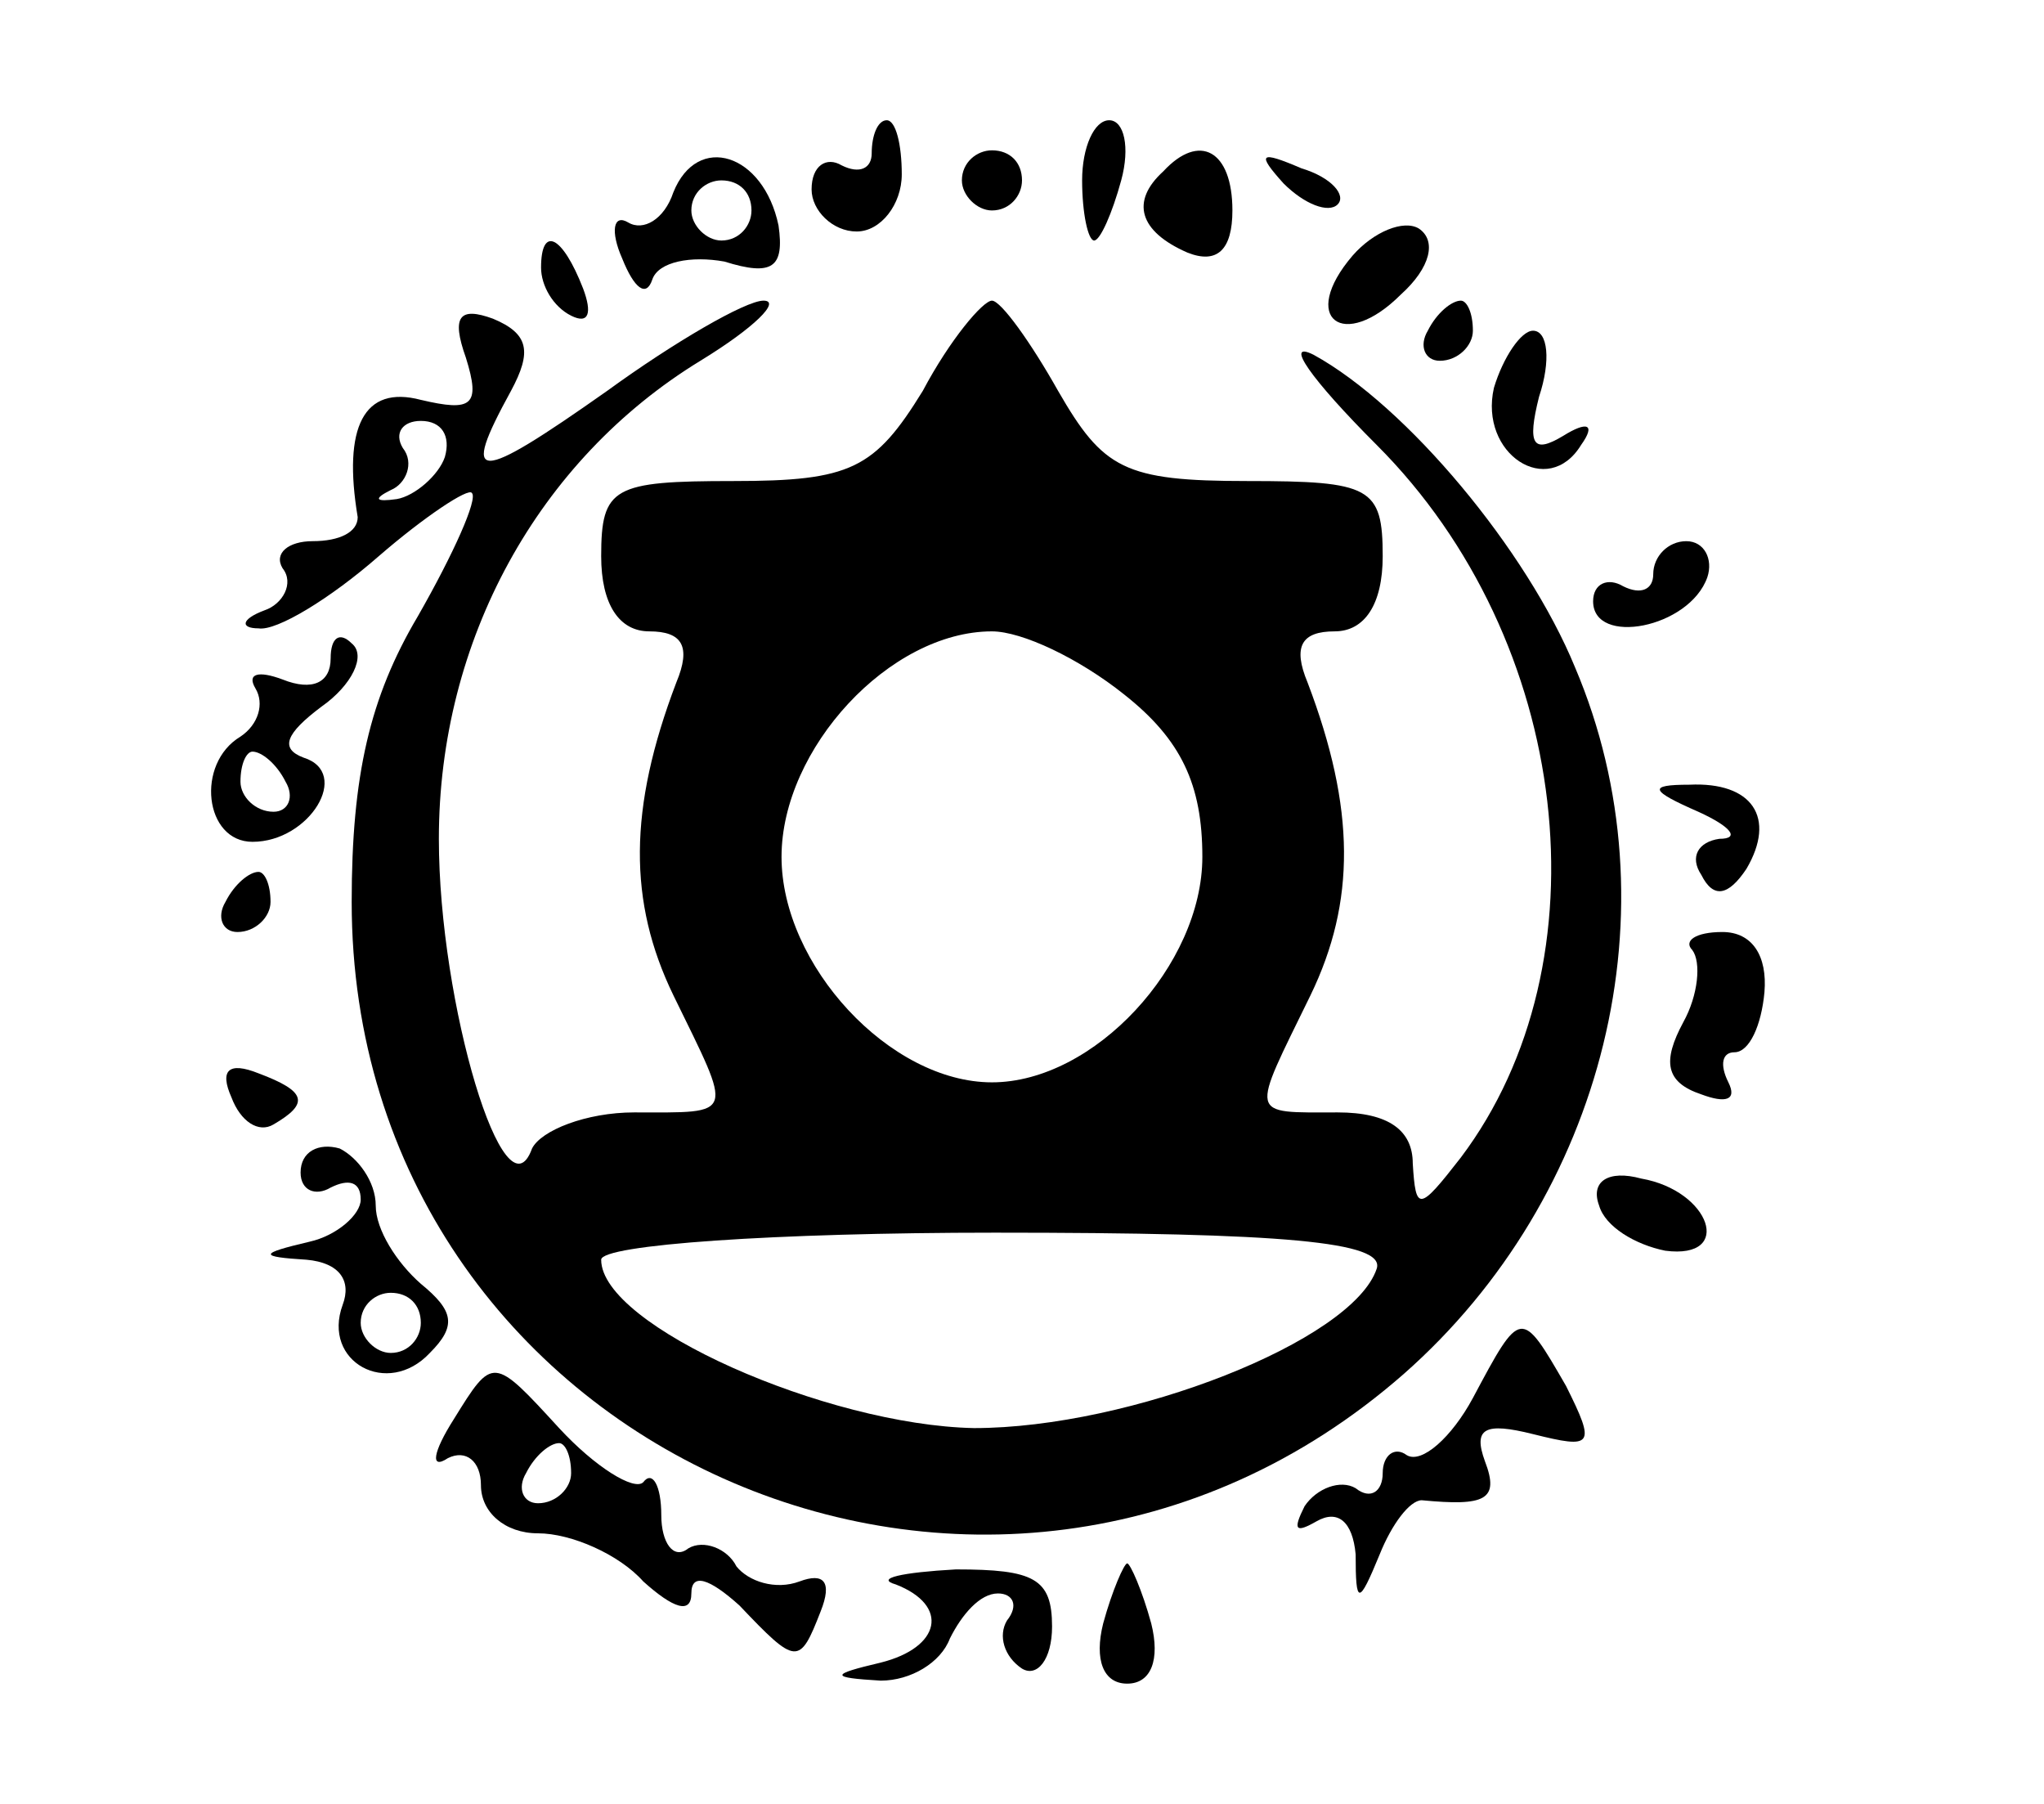 <?xml version="1.0" standalone="no"?>
<!DOCTYPE svg PUBLIC "-//W3C//DTD SVG 20010904//EN"
 "http://www.w3.org/TR/2001/REC-SVG-20010904/DTD/svg10.dtd">
<svg version="1.0" xmlns="http://www.w3.org/2000/svg"
 width="68pt" height="60pt" viewBox="0 0 68 60"
 preserveAspectRatio="xMidYMid meet">

<g transform="translate(0,60) scale(0.1,-0.1)"
fill="#000000" stroke="none">
<path d="M290 549 c0 -5 -4 -7 -10 -4 -5 3 -10 0 -10 -8 0 -7 7 -14 15 -14 8
0 15 9 15 19 0 10 -2 18 -5 18 -3 0 -5 -5 -5 -11z"/>
<path d="M360 540 c0 -11 2 -20 4 -20 2 0 6 9 9 20 3 11 1 20 -4 20 -5 0 -9
-9 -9 -20z"/>
<path d="M224 536 c-3 -9 -10 -13 -15 -10 -5 3 -6 -3 -2 -12 4 -10 8 -13 10
-7 2 6 13 8 24 6 16 -5 20 -2 18 12 -5 24 -27 31 -35 11z m26 -6 c0 -5 -4 -10
-10 -10 -5 0 -10 5 -10 10 0 6 5 10 10 10 6 0 10 -4 10 -10z"/>
<path d="M320 540 c0 -5 5 -10 10 -10 6 0 10 5 10 10 0 6 -4 10 -10 10 -5 0
-10 -4 -10 -10z"/>
<path d="M387 543 c-11 -10 -8 -20 8 -27 10 -4 15 1 15 14 0 20 -11 26 -23 13z"/>
<path d="M427 539 c7 -7 15 -10 18 -7 3 3 -2 9 -12 12 -14 6 -15 5 -6 -5z"/>
<path d="M450 515 c-18 -21 -3 -32 16 -13 10 9 12 18 6 22 -5 3 -15 -1 -22 -9z"/>
<path d="M180 511 c0 -6 4 -13 10 -16 6 -3 7 1 4 9 -7 18 -14 21 -14 7z"/>
<path d="M155 481 c5 -16 2 -18 -15 -14 -19 5 -26 -9 -21 -39 0 -5 -6 -8 -15
-8 -8 0 -13 -4 -10 -9 4 -5 0 -12 -6 -14 -8 -3 -8 -6 -2 -6 6 -1 24 10 40 24
15 13 30 23 31 21 2 -2 -6 -20 -18 -41 -16 -27 -22 -53 -22 -95 0 -182 213
-277 350 -157 67 59 91 155 57 235 -16 39 -56 87 -87 104 -10 5 -1 -8 21 -30
65 -65 77 -172 28 -237 -14 -18 -15 -18 -16 -2 0 11 -8 17 -25 17 -30 0 -29
-2 -9 39 15 31 15 62 -1 104 -5 12 -2 17 9 17 10 0 16 9 16 25 0 23 -4 25 -45
25 -41 0 -48 4 -63 30 -9 16 -19 30 -22 30 -3 0 -14 -13 -23 -30 -16 -26 -24
-30 -63 -30 -40 0 -44 -2 -44 -25 0 -16 6 -25 16 -25 11 0 14 -5 9 -17 -16
-42 -16 -73 -1 -104 20 -41 21 -39 -13 -39 -16 0 -31 -6 -34 -12 -9 -25 -31
48 -31 103 0 66 33 126 87 159 18 11 27 20 21 20 -6 0 -30 -14 -52 -30 -44
-31 -49 -31 -32 0 7 13 6 19 -6 24 -11 4 -14 1 -9 -13z m-7 -33 c-2 -6 -10
-13 -16 -14 -7 -1 -8 0 -2 3 5 2 8 9 4 14 -3 5 0 9 6 9 7 0 10 -5 8 -12z m226
-79 c19 -15 26 -30 26 -54 0 -36 -36 -75 -70 -75 -34 0 -70 39 -70 75 0 36 36
75 70 75 10 0 29 -9 44 -21z m84 -191 c-8 -24 -82 -53 -134 -53 -49 1 -124 34
-124 56 0 5 58 9 131 9 96 0 130 -3 127 -12z"/>
<path d="M475 490 c-3 -5 -1 -10 4 -10 6 0 11 5 11 10 0 6 -2 10 -4 10 -3 0
-8 -4 -11 -10z"/>
<path d="M497 471 c-5 -22 18 -37 29 -19 5 7 2 8 -6 3 -10 -6 -12 -3 -8 13 4
12 3 22 -2 22 -4 0 -10 -9 -13 -19z"/>
<path d="M550 409 c0 -5 -4 -7 -10 -4 -5 3 -10 1 -10 -5 0 -15 32 -9 38 8 2 6
-1 12 -7 12 -6 0 -11 -5 -11 -11z"/>
<path d="M110 381 c0 -8 -6 -11 -16 -7 -8 3 -12 2 -9 -3 3 -5 1 -12 -5 -16
-15 -9 -12 -35 4 -35 19 0 33 23 17 28 -8 3 -6 8 6 17 10 7 15 17 10 21 -4 4
-7 2 -7 -5z m-15 -41 c3 -5 1 -10 -4 -10 -6 0 -11 5 -11 10 0 6 2 10 4 10 3 0
8 -4 11 -10z"/>
<path d="M565 330 c11 -5 14 -9 7 -9 -7 -1 -10 -6 -6 -12 4 -8 9 -7 15 2 10
17 2 29 -19 28 -14 0 -13 -2 3 -9z"/>
<path d="M75 300 c-3 -5 -1 -10 4 -10 6 0 11 5 11 10 0 6 -2 10 -4 10 -3 0 -8
-4 -11 -10z"/>
<path d="M563 284 c3 -4 2 -15 -3 -24 -7 -13 -6 -20 6 -24 8 -3 12 -2 9 4 -3
6 -2 10 2 10 5 0 9 9 10 20 1 12 -4 20 -14 20 -9 0 -13 -3 -10 -6z"/>
<path d="M77 235 c3 -8 9 -12 14 -9 12 7 11 11 -5 17 -10 4 -13 1 -9 -8z"/>
<path d="M100 210 c0 -6 5 -8 10 -5 6 3 10 2 10 -4 0 -5 -8 -12 -17 -14 -17
-4 -17 -5 -1 -6 11 -1 15 -7 12 -15 -7 -19 15 -31 29 -16 9 9 8 14 -3 23 -8 7
-15 18 -15 26 0 8 -6 16 -12 19 -7 2 -13 -1 -13 -8z m40 -50 c0 -5 -4 -10 -10
-10 -5 0 -10 5 -10 10 0 6 5 10 10 10 6 0 10 -4 10 -10z"/>
<path d="M532 199 c2 -7 12 -13 22 -15 23 -3 15 20 -8 24 -11 3 -17 -1 -14 -9z"/>
<path d="M490 135 c-7 -13 -17 -22 -22 -19 -4 3 -8 0 -8 -6 0 -6 -4 -9 -9 -5
-5 3 -13 0 -17 -6 -4 -8 -3 -9 4 -5 7 4 12 0 13 -11 0 -17 1 -17 8 0 4 10 10
18 14 18 21 -2 26 0 21 13 -4 11 0 13 16 9 20 -5 21 -4 11 16 -15 26 -15 26
-31 -4z"/>
<path d="M151 128 c-7 -11 -8 -17 -2 -13 6 3 11 -1 11 -9 0 -9 8 -16 19 -16
11 0 27 -7 35 -16 10 -9 16 -11 16 -4 0 7 6 5 16 -4 19 -20 20 -20 27 -2 4 10
1 13 -7 10 -8 -3 -17 0 -21 5 -3 6 -11 9 -16 6 -5 -4 -9 2 -9 11 0 10 -3 15
-6 11 -3 -3 -16 5 -28 18 -22 24 -22 24 -35 3z m39 -18 c0 -5 -5 -10 -11 -10
-5 0 -7 5 -4 10 3 6 8 10 11 10 2 0 4 -4 4 -10z"/>
<path d="M298 73 c18 -7 15 -21 -5 -26 -17 -4 -17 -5 0 -6 10 0 20 6 23 14 4
8 10 15 16 15 5 0 7 -4 3 -9 -3 -5 -1 -12 5 -16 5 -3 10 3 10 14 0 16 -6 19
-32 19 -18 -1 -27 -3 -20 -5z"/>
<path d="M367 60 c-3 -12 0 -20 8 -20 8 0 11 8 8 20 -3 11 -7 20 -8 20 -1 0
-5 -9 -8 -20z"/>
</g>
</svg>
